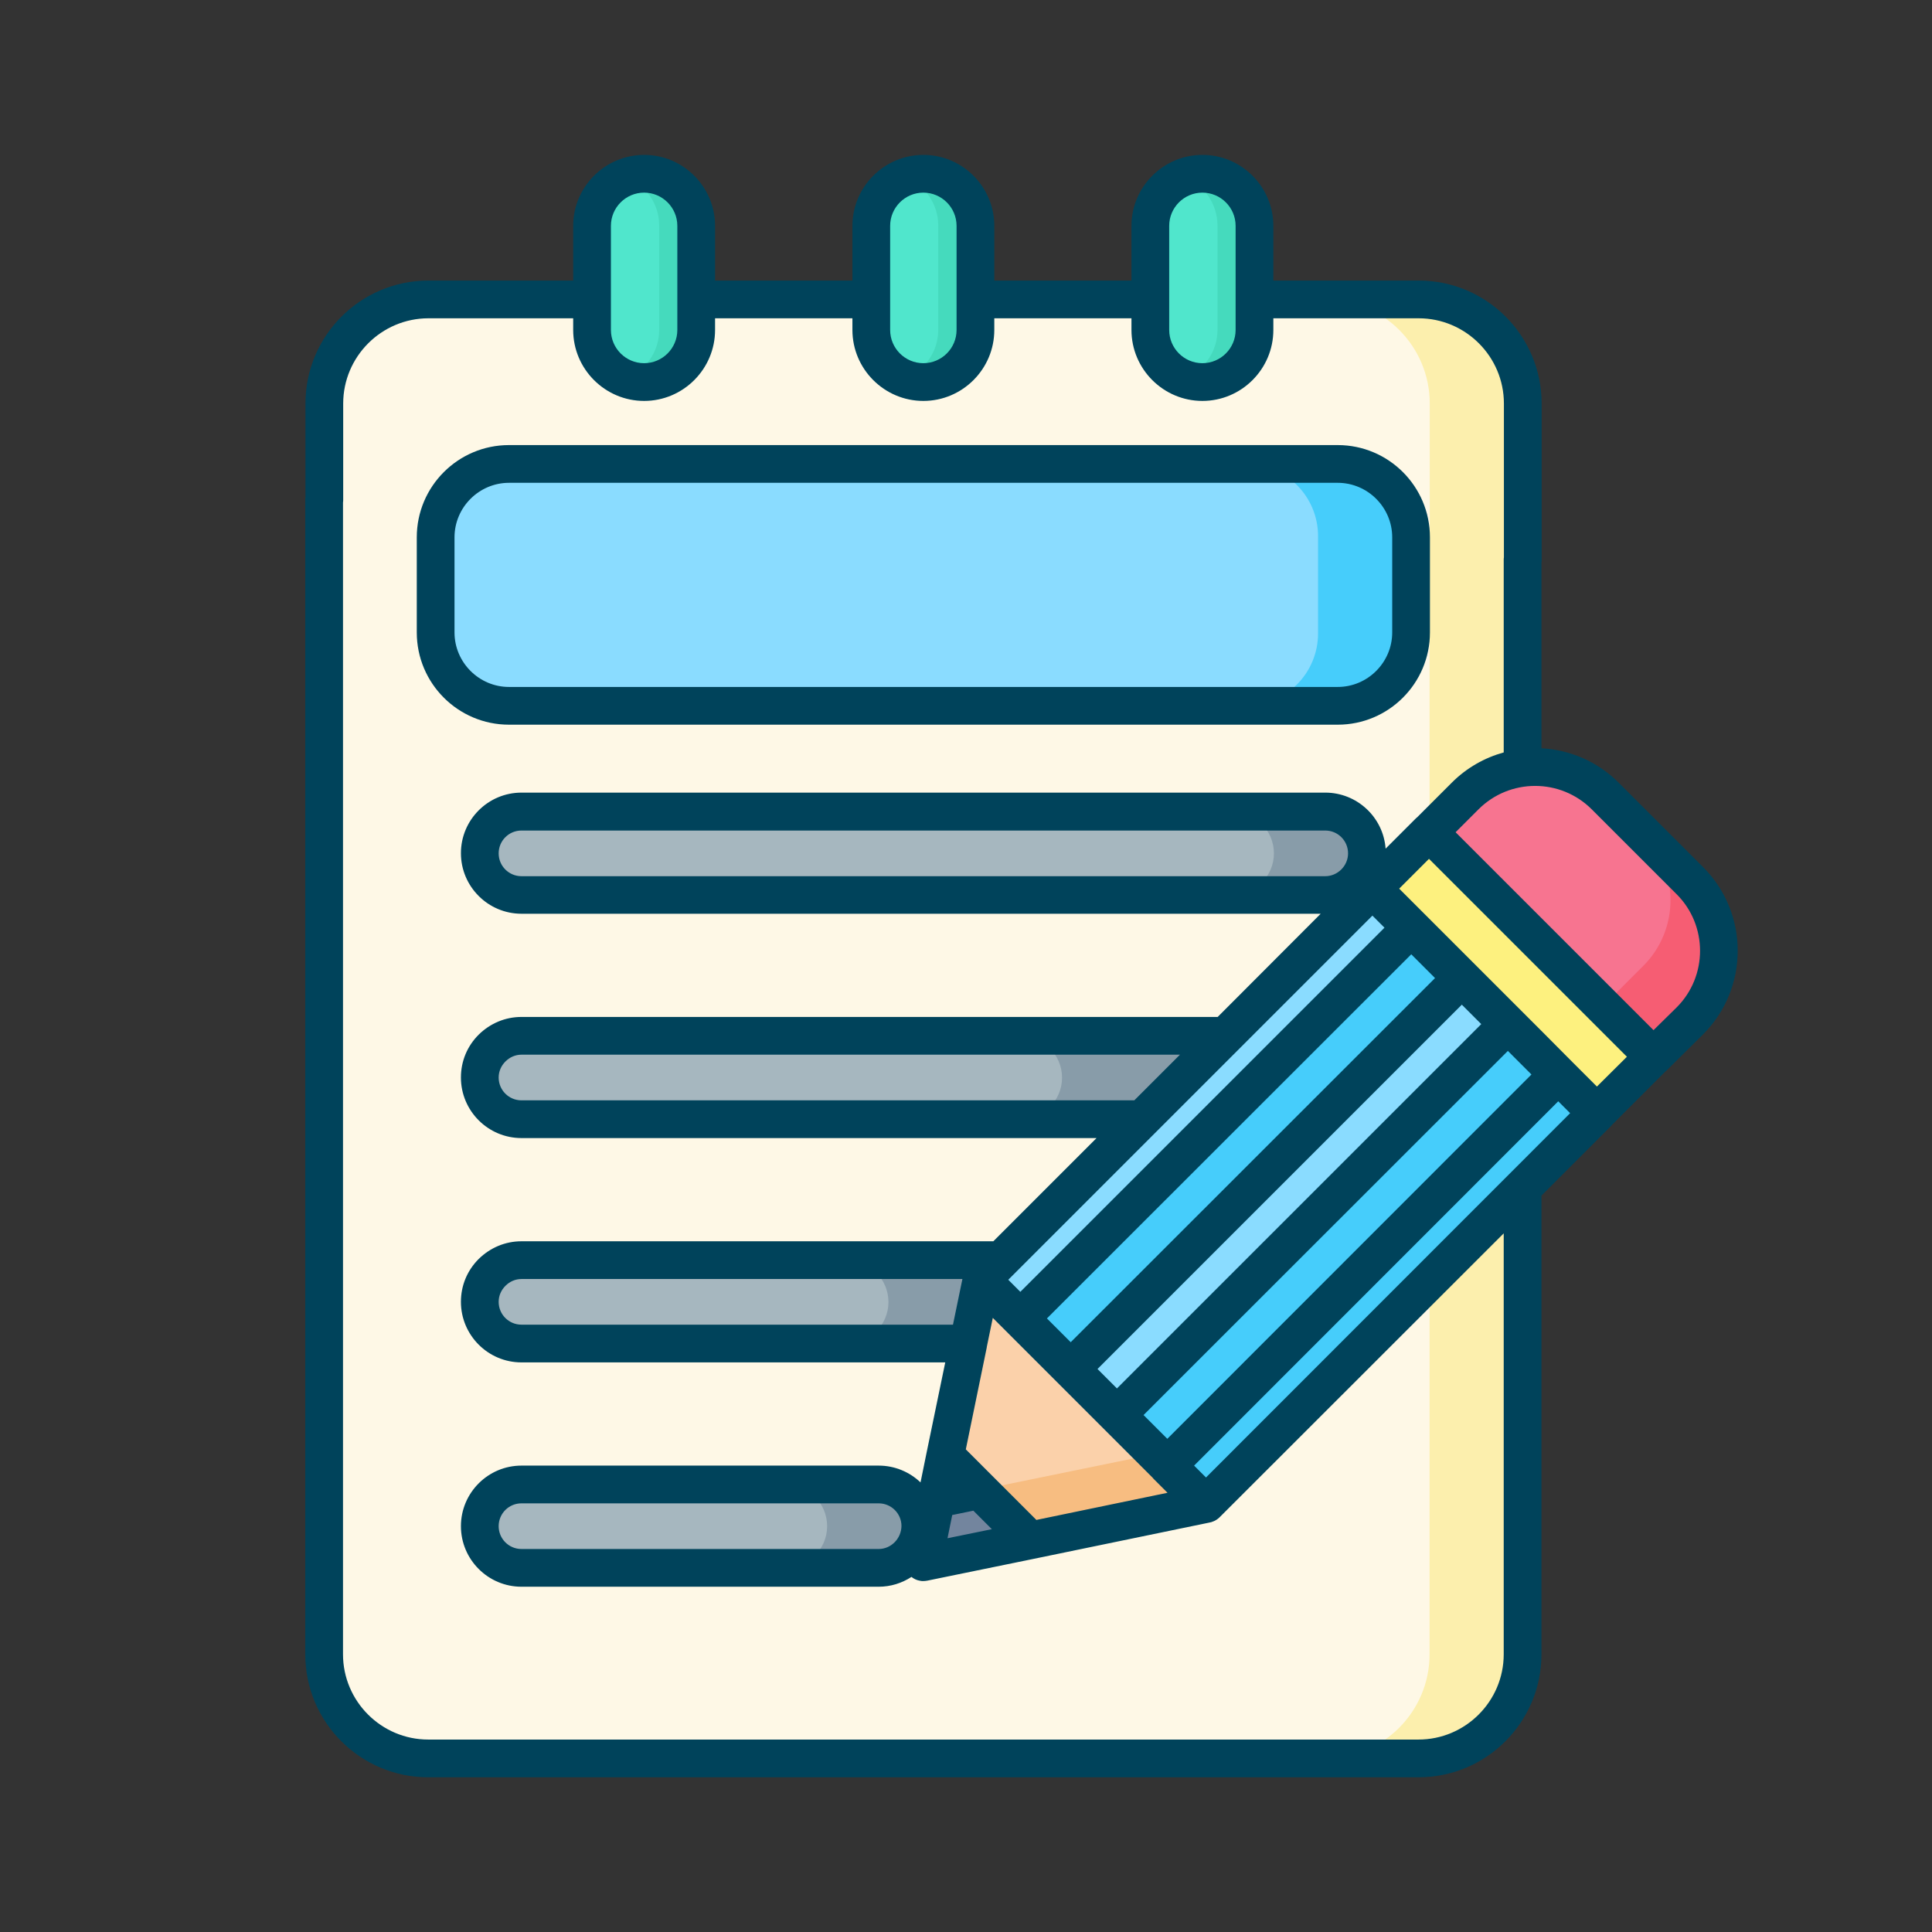 <?xml version="1.0" standalone="no"?><!DOCTYPE svg PUBLIC "-//W3C//DTD SVG 1.1//EN" "http://www.w3.org/Graphics/SVG/1.1/DTD/svg11.dtd"><svg t="1614775643713" class="icon" viewBox="0 0 1024 1024" version="1.1" xmlns="http://www.w3.org/2000/svg" p-id="1547" xmlns:xlink="http://www.w3.org/1999/xlink" width="200" height="200"><rect x="0" y="0" width="1024" height="1024" fill="#333333" stroke="none"/><defs><style type="text/css"></style></defs><path d="M807.1 213.9v82.9h-0.1v580c0 30.5-24.8 55.2-55.2 55.2H227c-30.5 0-55.2-24.8-55.2-55.2V264.9h0.1v-51c0-30.5 24.8-55.2 55.2-55.2h524.8c30.4 0 55.2 24.7 55.2 55.2z" fill="#FEF8E6" p-id="1548"></path><path d="M709 374.1H269.8c-21.5 0-38.9-17.4-38.9-38.9v-50.4c0-21.5 17.4-38.9 38.9-38.9H709c21.5 0 38.9 17.4 38.9 38.9v50.4c0 21.4-17.4 38.9-38.9 38.9z" fill="#8ADCFF" p-id="1549"></path><path d="M702.4 474.4h-426c-12.1 0-22.1-9.9-22.1-22.1 0-12.1 9.9-22.1 22.1-22.1h426c12.1 0 22.1 9.9 22.1 22.1 0 12.1-10 22.1-22.1 22.1zM702.4 593.2h-426c-12.1 0-22.1-9.9-22.1-22.1 0-12.1 9.9-22.1 22.1-22.1h426c12.1 0 22.1 9.9 22.1 22.1 0 12.2-10 22.1-22.1 22.1zM643.2 712.1H276.4c-12.1 0-22.1-9.9-22.1-22.1 0-12.1 9.9-22.1 22.1-22.1h366.8c12.1 0 22.1 9.9 22.1 22.1 0 12.2-10 22.1-22.1 22.1zM465.7 831H276.4c-12.1 0-22.1-9.9-22.1-22.1 0-12.1 9.9-22.1 22.1-22.1h189.3c12.1 0 22.1 9.9 22.1 22.1-0.1 12.2-10 22.1-22.1 22.1z" fill="#A6B7BF" p-id="1550"></path><path d="M313.8 174.9c0 15.3 12.3 27.6 27.6 27.6s27.6-12.3 27.6-27.6v-55.2c0-15.3-12.3-27.6-27.6-27.6s-27.6 12.3-27.6 27.6v55.2zM461.8 174.9c0 15.3 12.3 27.6 27.6 27.6s27.6-12.3 27.6-27.6v-55.2c0-15.3-12.3-27.6-27.6-27.6s-27.6 12.3-27.6 27.6v55.2zM609.7 174.9c0 15.3 12.3 27.6 27.6 27.6s27.6-12.3 27.6-27.6v-55.2c0-15.3-12.3-27.6-27.6-27.6s-27.6 12.3-27.6 27.6v55.2z" fill="#50E6CC" p-id="1551"></path><path d="M807.1 213.9v82.9h-0.1v580c0 30.5-24.8 55.2-55.2 55.2h-49.3c30.5 0 55.2-24.8 55.2-55.2v-580h0.1v-82.9c0-30.5-24.8-55.2-55.2-55.2h49.3c30.4 0 55.2 24.7 55.2 55.2z" fill="#FCEFAD" p-id="1552"></path><path d="M369.1 119.6v55.2c0 15.3-12.3 27.6-27.6 27.6-3.5 0-6.8-0.6-9.9-1.8 10.4-4 17.8-14 17.8-25.8v-55.2c0-11.8-7.4-21.9-17.8-25.8 3.1-1.2 6.4-1.8 9.9-1.8 15.2 0 27.6 12.3 27.6 27.6zM517 119.6v55.2c0 15.3-12.3 27.6-27.6 27.6-3.5 0-6.8-0.6-9.9-1.8 10.4-4 17.8-14 17.8-25.8v-55.2c0-11.8-7.4-21.9-17.8-25.8 3.1-1.2 6.4-1.8 9.9-1.8 15.3 0 27.6 12.3 27.6 27.6zM665 119.6v55.2c0 15.3-12.3 27.6-27.6 27.6-3.5 0-6.8-0.6-9.9-1.8 10.4-4 17.8-14 17.8-25.8v-55.2c0-11.8-7.4-21.9-17.8-25.8 3.1-1.2 6.4-1.8 9.9-1.8 15.2 0 27.6 12.3 27.6 27.6z" fill="#45DABD" p-id="1553"></path><path d="M747.9 284.2v51.5c0 21.2-17.2 38.4-38.4 38.4h-49.3c21.2 0 38.4-17.2 38.4-38.4v-51.5c0-21.2-17.2-38.4-38.4-38.4h49.3c21.2 0 38.4 17.2 38.4 38.4z" fill="#46CDFB" p-id="1554"></path><path d="M724.5 452.3c0 6.1-2.5 11.6-6.5 15.6s-9.5 6.5-15.6 6.5h-49.3c6.1 0 11.6-2.5 15.6-6.5s6.5-9.5 6.5-15.6c0-12.2-9.9-22.1-22.1-22.1h49.3c12.1 0 22.1 9.9 22.1 22.1zM642.2 571.2c0 6.1-2.5 11.6-6.5 15.6s-9.5 6.5-15.6 6.5h-79.3c6.1 0 11.6-2.5 15.6-6.5s6.5-9.5 6.5-15.6c0-12.2-9.9-22.1-22.1-22.1h79.3c12.1 0 22.1 9.9 22.1 22.1zM520.2 690.1c0 6.1-2.5 11.6-6.5 15.6s-9.5 6.5-15.6 6.5h-49.3c6.1 0 11.6-2.5 15.6-6.5s6.5-9.5 6.5-15.6c0-12.1-9.9-22.1-22.1-22.1h49.3c12.1 0 22.1 9.9 22.1 22.1zM487.7 808.9c0 6.1-2.5 11.6-6.5 15.6s-9.5 6.5-15.6 6.5h-49.3c6.1 0 11.6-2.5 15.6-6.5s6.5-9.5 6.5-15.6c0-12.1-9.9-22.1-22.1-22.1h49.3c12.2 0 22.1 10 22.1 22.1z" fill="#889CA9" p-id="1555"></path><path d="M520.227 678.39l207.251-207.25 119.005 119.004-207.25 207.251z" fill="#8ADCFF" p-id="1556"></path><path d="M876.4 560.1l-119-119 19.2-19.2c20.5-20.5 53.7-20.5 74.2 0l44.9 44.9c20.5 20.5 20.5 53.7 0 74.2l-19.3 19.1z" fill="#F77490" p-id="1557"></path><path d="M727.408 471.018l29.981-29.98 119.005 119.004-29.98 29.981z" fill="#FDF17F" p-id="1558"></path><path d="M639.2 797.3L546 816.5l-56.6 11.6 11.6-56.6 19.2-93.2z" fill="#FBD1AA" p-id="1559"></path><path d="M546 816.5l-56.6 11.6 11.6-56.6z" fill="#889CA9" p-id="1560"></path><path d="M540.755 698.855l207.251-207.25 26.729 26.728-207.251 207.25zM591.979 750.058l207.251-207.25 20.506 20.505-207.251 207.251z" fill="#46CDFB" p-id="1561"></path><path d="M612.517 770.626l207.25-207.251 6.223 6.222-207.25 207.251z" fill="#15B7FF" p-id="1562"></path><path d="M618.679 776.747l207.25-207.25 20.506 20.505-207.25 207.251z" fill="#46CDFB" p-id="1563"></path><path d="M897.8 538.7l-21.4 21.4-26.8-26.8 21.4-21.4c19.2-19.2 19.2-50.4 0-69.7l26.8 26.8c19.3 19.3 19.3 50.5 0 69.7z" fill="#F65D73" p-id="1564"></path><path d="M819.71 563.355l29.981-29.981 26.8 26.799-29.982 29.98z" fill="#FDF17F" p-id="1565"></path><path d="M639.2 797.3L546 816.5l-56.6 11.6 6.9-33.6 22.9-4.8 93.3-19.1z" fill="#F7BD81" p-id="1566"></path><path d="M546 816.5l-56.6 11.6 6.9-33.6 22.9-4.8z" fill="#73859E" p-id="1567"></path><path d="M709 384.1c27 0 48.9-21.9 48.9-48.9v-50.4c0-27-21.9-48.9-48.9-48.9H269.8c-27 0-48.9 21.9-48.9 48.9v50.4c0 27 21.9 48.9 48.9 48.9H709z m-468.1-48.9v-50.4c0-15.9 13-28.9 28.9-28.9H709c15.9 0 28.9 13 28.9 28.9v50.4c0 15.9-13 28.9-28.9 28.9H269.8c-15.9 0-28.9-13-28.9-28.9z" fill="#00435B" p-id="1568"></path><path d="M902.8 459.7l-44.9-44.9c-11.3-11.3-26-17.4-40.9-18.2v-98.4c0.1-0.5 0.1-0.9 0.1-1.4v-82.9c0-36-29.2-65.2-65.2-65.2h-77v-29c0-20.7-16.9-37.6-37.6-37.6-20.7 0-37.6 16.9-37.6 37.6v29H527v-29c0-20.7-16.9-37.6-37.6-37.6s-37.6 16.9-37.6 37.6v29H379v-29c0-20.7-16.9-37.6-37.6-37.6s-37.6 16.9-37.6 37.6v29h-76.7c-36 0-65.2 29.2-65.2 65.2v49.6c-0.1 0.5-0.1 0.9-0.1 1.4v611.9c0 36 29.2 65.2 65.2 65.2h524.8c36 0 65.2-29.2 65.2-65.2V633.7l36.6-36.6c0.3-0.3 0.6-0.7 0.9-1l28.2-28.2c0.3-0.2 0.5-0.4 0.8-0.7l19.3-19.1c24.3-24.4 24.3-64 0-88.4z m-283.1-340c0-9.7 7.9-17.6 17.6-17.6 9.7 0 17.6 7.9 17.6 17.6v55.2c0 9.7-7.9 17.6-17.6 17.6-9.7 0-17.6-7.9-17.6-17.6v-55.2z m-147.9 0c0-9.7 7.9-17.6 17.6-17.6S507 110 507 119.7v55.2c0 9.7-7.9 17.6-17.6 17.6s-17.6-7.9-17.6-17.6v-55.2z m-148 0c0-9.7 7.9-17.6 17.6-17.6S359 110 359 119.7v55.2c0 9.7-7.9 17.6-17.6 17.6s-17.6-7.9-17.6-17.6v-55.2zM797 876.8c0 24.9-20.3 45.2-45.2 45.2H227c-24.9 0-45.2-20.3-45.2-45.2V266.3c0.1-0.5 0.1-0.9 0.1-1.4v-51c0-24.9 20.3-45.2 45.2-45.2h76.7v6.2c0 20.7 16.9 37.6 37.6 37.6s37.6-16.9 37.6-37.6v-6.2h72.8v6.2c0 20.7 16.9 37.6 37.6 37.6s37.6-16.9 37.6-37.6v-6.2h72.7v6.2c0 20.7 16.9 37.6 37.6 37.6 20.7 0 37.6-16.9 37.6-37.6v-6.2h77c24.9 0 45.2 20.3 45.2 45.2v81.5c-0.1 0.5-0.1 0.9-0.1 1.4v102c-10.1 2.8-19.6 8.1-27.5 16l-18.4 18.4c-0.3 0.2-0.6 0.5-0.8 0.7l-15.9 15.9c-1.2-16.6-15.1-29.7-32-29.7h-426c-17.7 0-32.1 14.4-32.1 32.1s14.4 32.1 32.1 32.1H700L645.4 539h-369c-8.6 0-16.6 3.4-22.7 9.4-6.1 6.1-9.4 14.1-9.4 22.7 0 17.7 14.4 32.1 32.1 32.1h304.8l-54.7 54.7H276.4c-8.6 0-16.6 3.4-22.7 9.4-6.1 6.1-9.4 14.1-9.4 22.7 0 17.7 14.4 32.1 32.1 32.1H501l-9.8 47.4-3.3 16.2c-5.8-5.5-13.6-8.9-22.2-8.9H276.4c-17.7 0-32.1 14.4-32.1 32.1s14.4 32.1 32.1 32.1h189.3c6.4 0 12.3-1.9 17.4-5.2 1.2 1 2.7 1.7 4.3 2h0.1c0.1 0 0.3 0 0.4 0.1 0.5 0.1 1 0.1 1.5 0.1 0.7 0 1.3-0.1 2-0.2l56.6-11.6 92.5-19.1c2.1-0.3 4.1-1.2 5.8-2.8L797 653.7v223.1z m-247.7-71.2l-23-23-14.4-14.4 11.1-54v-0.2l3.2-15.5 7.4 7.4 26.7 26.7 24.2 24.2 0.2 0.2 8.4 8.4 17.9 17.9c0.1 0.2 0.3 0.3 0.4 0.5l7.4 7.4-69.5 14.4z m51.9-222.4H276.4c-6.7 0-12.1-5.4-12.1-12.1 0-3.2 1.3-6.2 3.6-8.5s5.3-3.6 8.5-3.6h349l-24.2 24.2z m126.2-97.9l6.4 6.4-193 193-6.4-6.4 193-193z m-25-20.9h-426c-6.7 0-12.1-5.4-12.1-12.1s5.4-12.1 12.1-12.1h426c6.7 0 12.1 5.4 12.1 12.1 0 6.6-5.5 12.1-12.1 12.1z m109.3 105.1l-193 193.1-8.5-8.5-4.1-4.1 193.1-193 12.5 12.5z m14.2 14.2l6.3 6.3-193 193.1-6.3-6.3 193-193.1zM592 735.9l-10.3-10.3 193.1-193.1 10.3 10.3L592 735.9z m168.6-217.5l-193.1 193-12.6-12.6 193.1-193 12.6 12.6zM505.1 702.1H276.4c-6.7 0-12.1-5.4-12.1-12.1 0-3.2 1.3-6.2 3.6-8.5s5.3-3.6 8.5-3.6h233.7l-5 24.2z m-2.9 113.2l2.5-12.3 11.2-2.3 9.8 9.8-23.5 4.8z m-24.4-6.5c-0.1 6.7-5.5 12.2-12.1 12.2H276.4c-6.7 0-12.1-5.4-12.1-12.1s5.4-12.1 12.1-12.1h189.3c6.7 0 12.1 5.4 12.1 12z m368.6-232.9l-13-13c-0.1-0.1-0.2-0.3-0.4-0.4L817.6 547l-76-76 15.8-15.8 104.9 104.9-15.9 15.8z m42.3-42L876.4 546 771.5 441.1l12.1-12.1c16.6-16.6 43.5-16.6 60.1 0l44.9 44.9c16.6 16.5 16.6 43.5 0.1 60z" fill="#00435B" p-id="1569"></path></svg>